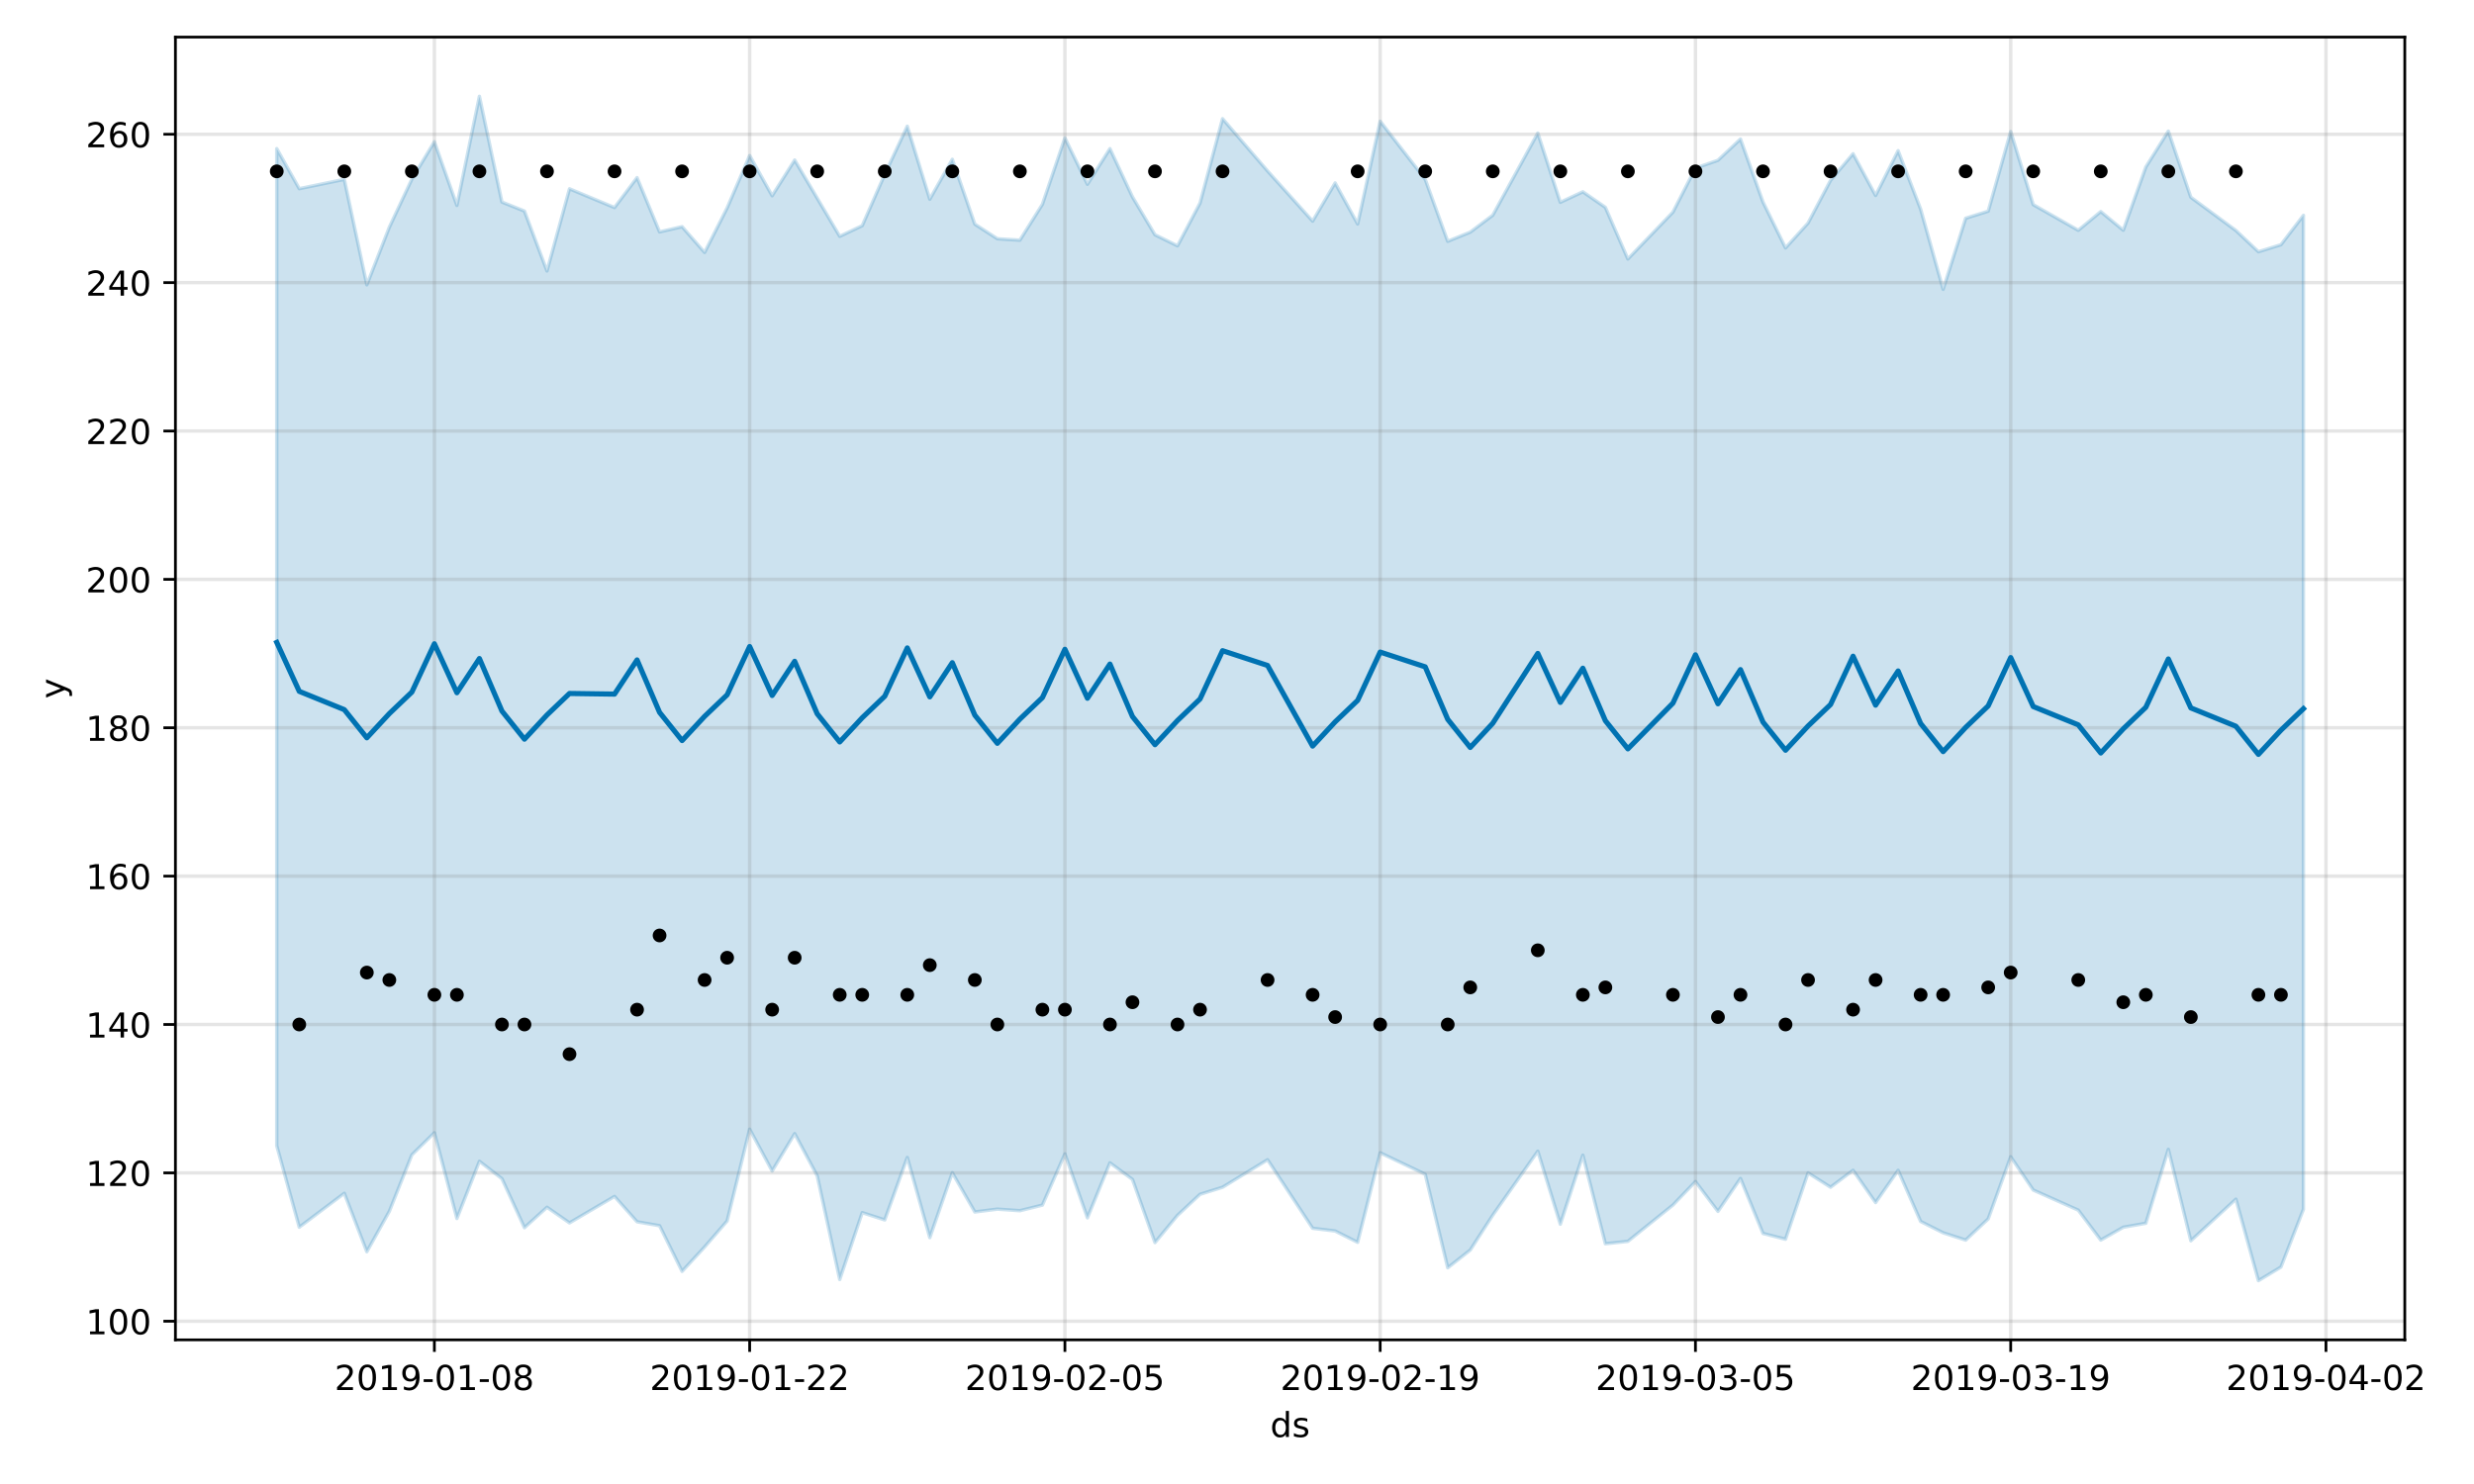 <?xml version="1.0" encoding="utf-8" standalone="no"?>
<!DOCTYPE svg PUBLIC "-//W3C//DTD SVG 1.1//EN"
  "http://www.w3.org/Graphics/SVG/1.1/DTD/svg11.dtd">
<!-- Created with matplotlib (https://matplotlib.org/) -->
<svg height="432pt" version="1.1" viewBox="0 0 720 432" width="720pt" xmlns="http://www.w3.org/2000/svg" xmlns:xlink="http://www.w3.org/1999/xlink">
 <defs>
  <style type="text/css">
*{stroke-linecap:butt;stroke-linejoin:round;}
  </style>
 </defs>
 <g id="figure_1">
  <g id="patch_1">
   <path d="M 0 432 
L 720 432 
L 720 0 
L 0 0 
z
" style="fill:#ffffff;"/>
  </g>
  <g id="axes_1">
   <g id="patch_2">
    <path d="M 51.05 390.04 
L 699.857 390.04 
L 699.857 10.8 
L 51.05 10.8 
z
" style="fill:#ffffff;"/>
   </g>
   <g id="PolyCollection_1">
    <defs>
     <path d="M 80.541 -388.738 
L 80.541 -98.463 
L 87.095 -74.749 
L 100.202 -84.627 
L 106.756 -67.613 
L 113.309 -79.371 
L 119.863 -95.807 
L 126.417 -102.259 
L 132.97 -77.289 
L 139.524 -93.937 
L 146.077 -88.88 
L 152.631 -74.606 
L 159.185 -80.56 
L 165.738 -76.009 
L 178.845 -83.714 
L 185.399 -76.326 
L 191.953 -75.186 
L 198.506 -61.894 
L 205.06 -68.996 
L 211.613 -76.561 
L 218.167 -103.296 
L 224.721 -91.113 
L 231.274 -101.99 
L 237.828 -89.711 
L 244.381 -59.532 
L 250.935 -78.994 
L 257.489 -76.871 
L 264.042 -95.044 
L 270.596 -71.716 
L 277.15 -90.615 
L 283.703 -79.184 
L 290.257 -80.015 
L 296.81 -79.556 
L 303.364 -81.185 
L 309.918 -96.097 
L 316.471 -77.48 
L 323.025 -93.486 
L 329.578 -88.659 
L 336.132 -70.279 
L 342.686 -78.202 
L 349.239 -84.333 
L 355.793 -86.38 
L 368.9 -94.386 
L 382.007 -74.441 
L 388.561 -73.649 
L 395.114 -70.351 
L 401.668 -96.419 
L 414.775 -90.173 
L 421.329 -62.946 
L 427.883 -68.103 
L 434.436 -78.256 
L 447.543 -96.878 
L 454.097 -75.623 
L 460.651 -95.714 
L 467.204 -69.936 
L 473.758 -70.639 
L 486.865 -81.195 
L 493.419 -88.044 
L 499.972 -79.36 
L 506.526 -88.941 
L 513.079 -72.934 
L 519.633 -71.248 
L 526.187 -90.56 
L 532.74 -86.388 
L 539.294 -91.32 
L 545.847 -81.929 
L 552.401 -91.315 
L 558.955 -76.432 
L 565.508 -73.127 
L 572.062 -71.003 
L 578.616 -77.17 
L 585.169 -95.266 
L 591.723 -85.576 
L 604.83 -79.718 
L 611.384 -71.007 
L 617.937 -74.739 
L 624.491 -75.893 
L 631.044 -97.414 
L 637.598 -70.803 
L 650.705 -82.916 
L 657.259 -59.198 
L 663.812 -63.148 
L 670.366 -79.984 
L 670.366 -369.306 
L 670.366 -369.306 
L 663.812 -360.758 
L 657.259 -358.718 
L 650.705 -364.905 
L 637.598 -374.572 
L 631.044 -393.828 
L 624.491 -383.378 
L 617.937 -364.982 
L 611.384 -370.401 
L 604.83 -364.966 
L 591.723 -372.431 
L 585.169 -393.702 
L 578.616 -370.518 
L 572.062 -368.471 
L 565.508 -347.781 
L 558.955 -371.135 
L 552.401 -388.141 
L 545.847 -375.095 
L 539.294 -387.248 
L 532.74 -379.501 
L 526.187 -367.056 
L 519.633 -359.836 
L 513.079 -373.191 
L 506.526 -391.52 
L 499.972 -385.345 
L 493.419 -383.053 
L 486.865 -370.247 
L 473.758 -356.612 
L 467.204 -371.644 
L 460.651 -376.168 
L 454.097 -373.11 
L 447.543 -393.262 
L 434.436 -369.353 
L 427.883 -364.425 
L 421.329 -361.763 
L 414.775 -379.798 
L 401.668 -396.702 
L 395.114 -366.801 
L 388.561 -378.75 
L 382.007 -367.631 
L 368.9 -382.227 
L 355.793 -397.447 
L 349.239 -372.882 
L 342.686 -360.439 
L 336.132 -363.659 
L 329.578 -374.676 
L 323.025 -388.722 
L 316.471 -378.36 
L 309.918 -391.853 
L 303.364 -372.517 
L 296.81 -362.091 
L 290.257 -362.503 
L 283.703 -366.75 
L 277.15 -385.621 
L 270.596 -374.007 
L 264.042 -395.252 
L 257.489 -381.252 
L 250.935 -366.309 
L 244.381 -363.212 
L 237.828 -374.313 
L 231.274 -385.412 
L 224.721 -375.012 
L 218.167 -386.718 
L 211.613 -371.466 
L 205.06 -358.529 
L 198.506 -366.009 
L 191.953 -364.497 
L 185.399 -380.292 
L 178.845 -371.584 
L 165.738 -377.039 
L 159.185 -353.124 
L 152.631 -370.56 
L 146.077 -373.186 
L 139.524 -403.962 
L 132.97 -372.201 
L 126.417 -390.745 
L 119.863 -379.844 
L 113.309 -365.856 
L 106.756 -349.085 
L 100.202 -379.789 
L 87.095 -377.075 
L 80.541 -388.738 
z
" id="m0461b70ea9" style="stroke:#0072b2;stroke-opacity:0.2;"/>
    </defs>
    <g clip-path="url(#pd7361535f4)">
     <use style="fill:#0072b2;fill-opacity:0.2;stroke:#0072b2;stroke-opacity:0.2;" x="0" xlink:href="#m0461b70ea9" y="432"/>
    </g>
   </g>
   <g id="matplotlib.axis_1">
    <g id="xtick_1">
     <g id="line2d_1">
      <path clip-path="url(#pd7361535f4)" d="M 126.417 390.04 
L 126.417 10.8 
" style="fill:none;stroke:#808080;stroke-linecap:square;stroke-opacity:0.2;"/>
     </g>
     <g id="line2d_2">
      <defs>
       <path d="M 0 0 
L 0 3.5 
" id="m1b259161e4" style="stroke:#000000;stroke-width:0.8;"/>
      </defs>
      <g>
       <use style="stroke:#000000;stroke-width:0.8;" x="126.417" xlink:href="#m1b259161e4" y="390.04"/>
      </g>
     </g>
     <g id="text_1">
      <!-- 2019-01-08 -->
      <defs>
       <path d="M 19.188 8.297 
L 53.609 8.297 
L 53.609 0 
L 7.328 0 
L 7.328 8.297 
Q 12.938 14.109 22.625 23.891 
Q 32.328 33.688 34.812 36.531 
Q 39.547 41.844 41.422 45.531 
Q 43.312 49.219 43.312 52.781 
Q 43.312 58.594 39.234 62.25 
Q 35.156 65.922 28.609 65.922 
Q 23.969 65.922 18.812 64.312 
Q 13.672 62.703 7.812 59.422 
L 7.812 69.391 
Q 13.766 71.781 18.938 73 
Q 24.125 74.219 28.422 74.219 
Q 39.75 74.219 46.484 68.547 
Q 53.219 62.891 53.219 53.422 
Q 53.219 48.922 51.531 44.891 
Q 49.859 40.875 45.406 35.406 
Q 44.188 33.984 37.641 27.219 
Q 31.109 20.453 19.188 8.297 
z
" id="DejaVuSans-50"/>
       <path d="M 31.781 66.406 
Q 24.172 66.406 20.328 58.906 
Q 16.5 51.422 16.5 36.375 
Q 16.5 21.391 20.328 13.891 
Q 24.172 6.391 31.781 6.391 
Q 39.453 6.391 43.281 13.891 
Q 47.125 21.391 47.125 36.375 
Q 47.125 51.422 43.281 58.906 
Q 39.453 66.406 31.781 66.406 
z
M 31.781 74.219 
Q 44.047 74.219 50.516 64.516 
Q 56.984 54.828 56.984 36.375 
Q 56.984 17.969 50.516 8.266 
Q 44.047 -1.422 31.781 -1.422 
Q 19.531 -1.422 13.062 8.266 
Q 6.594 17.969 6.594 36.375 
Q 6.594 54.828 13.062 64.516 
Q 19.531 74.219 31.781 74.219 
z
" id="DejaVuSans-48"/>
       <path d="M 12.406 8.297 
L 28.516 8.297 
L 28.516 63.922 
L 10.984 60.406 
L 10.984 69.391 
L 28.422 72.906 
L 38.281 72.906 
L 38.281 8.297 
L 54.391 8.297 
L 54.391 0 
L 12.406 0 
z
" id="DejaVuSans-49"/>
       <path d="M 10.984 1.516 
L 10.984 10.5 
Q 14.703 8.734 18.5 7.812 
Q 22.312 6.891 25.984 6.891 
Q 35.75 6.891 40.891 13.453 
Q 46.047 20.016 46.781 33.406 
Q 43.953 29.203 39.594 26.953 
Q 35.25 24.703 29.984 24.703 
Q 19.047 24.703 12.672 31.312 
Q 6.297 37.938 6.297 49.422 
Q 6.297 60.641 12.938 67.422 
Q 19.578 74.219 30.609 74.219 
Q 43.266 74.219 49.922 64.516 
Q 56.594 54.828 56.594 36.375 
Q 56.594 19.141 48.406 8.859 
Q 40.234 -1.422 26.422 -1.422 
Q 22.703 -1.422 18.891 -0.688 
Q 15.094 0.047 10.984 1.516 
z
M 30.609 32.422 
Q 37.25 32.422 41.125 36.953 
Q 45.016 41.5 45.016 49.422 
Q 45.016 57.281 41.125 61.844 
Q 37.25 66.406 30.609 66.406 
Q 23.969 66.406 20.094 61.844 
Q 16.219 57.281 16.219 49.422 
Q 16.219 41.5 20.094 36.953 
Q 23.969 32.422 30.609 32.422 
z
" id="DejaVuSans-57"/>
       <path d="M 4.891 31.391 
L 31.203 31.391 
L 31.203 23.391 
L 4.891 23.391 
z
" id="DejaVuSans-45"/>
       <path d="M 31.781 34.625 
Q 24.75 34.625 20.719 30.859 
Q 16.703 27.094 16.703 20.516 
Q 16.703 13.922 20.719 10.156 
Q 24.75 6.391 31.781 6.391 
Q 38.812 6.391 42.859 10.172 
Q 46.922 13.969 46.922 20.516 
Q 46.922 27.094 42.891 30.859 
Q 38.875 34.625 31.781 34.625 
z
M 21.922 38.812 
Q 15.578 40.375 12.031 44.719 
Q 8.5 49.078 8.5 55.328 
Q 8.5 64.062 14.719 69.141 
Q 20.953 74.219 31.781 74.219 
Q 42.672 74.219 48.875 69.141 
Q 55.078 64.062 55.078 55.328 
Q 55.078 49.078 51.531 44.719 
Q 48 40.375 41.703 38.812 
Q 48.828 37.156 52.797 32.312 
Q 56.781 27.484 56.781 20.516 
Q 56.781 9.906 50.312 4.234 
Q 43.844 -1.422 31.781 -1.422 
Q 19.734 -1.422 13.25 4.234 
Q 6.781 9.906 6.781 20.516 
Q 6.781 27.484 10.781 32.312 
Q 14.797 37.156 21.922 38.812 
z
M 18.312 54.391 
Q 18.312 48.734 21.844 45.562 
Q 25.391 42.391 31.781 42.391 
Q 38.141 42.391 41.719 45.562 
Q 45.312 48.734 45.312 54.391 
Q 45.312 60.062 41.719 63.234 
Q 38.141 66.406 31.781 66.406 
Q 25.391 66.406 21.844 63.234 
Q 18.312 60.062 18.312 54.391 
z
" id="DejaVuSans-56"/>
      </defs>
      <g transform="translate(97.359 404.638)scale(0.1 -0.1)">
       <use xlink:href="#DejaVuSans-50"/>
       <use x="63.623" xlink:href="#DejaVuSans-48"/>
       <use x="127.246" xlink:href="#DejaVuSans-49"/>
       <use x="190.869" xlink:href="#DejaVuSans-57"/>
       <use x="254.492" xlink:href="#DejaVuSans-45"/>
       <use x="290.576" xlink:href="#DejaVuSans-48"/>
       <use x="354.199" xlink:href="#DejaVuSans-49"/>
       <use x="417.822" xlink:href="#DejaVuSans-45"/>
       <use x="453.906" xlink:href="#DejaVuSans-48"/>
       <use x="517.529" xlink:href="#DejaVuSans-56"/>
      </g>
     </g>
    </g>
    <g id="xtick_2">
     <g id="line2d_3">
      <path clip-path="url(#pd7361535f4)" d="M 218.167 390.04 
L 218.167 10.8 
" style="fill:none;stroke:#808080;stroke-linecap:square;stroke-opacity:0.2;"/>
     </g>
     <g id="line2d_4">
      <g>
       <use style="stroke:#000000;stroke-width:0.8;" x="218.167" xlink:href="#m1b259161e4" y="390.04"/>
      </g>
     </g>
     <g id="text_2">
      <!-- 2019-01-22 -->
      <g transform="translate(189.109 404.638)scale(0.1 -0.1)">
       <use xlink:href="#DejaVuSans-50"/>
       <use x="63.623" xlink:href="#DejaVuSans-48"/>
       <use x="127.246" xlink:href="#DejaVuSans-49"/>
       <use x="190.869" xlink:href="#DejaVuSans-57"/>
       <use x="254.492" xlink:href="#DejaVuSans-45"/>
       <use x="290.576" xlink:href="#DejaVuSans-48"/>
       <use x="354.199" xlink:href="#DejaVuSans-49"/>
       <use x="417.822" xlink:href="#DejaVuSans-45"/>
       <use x="453.906" xlink:href="#DejaVuSans-50"/>
       <use x="517.529" xlink:href="#DejaVuSans-50"/>
      </g>
     </g>
    </g>
    <g id="xtick_3">
     <g id="line2d_5">
      <path clip-path="url(#pd7361535f4)" d="M 309.918 390.04 
L 309.918 10.8 
" style="fill:none;stroke:#808080;stroke-linecap:square;stroke-opacity:0.2;"/>
     </g>
     <g id="line2d_6">
      <g>
       <use style="stroke:#000000;stroke-width:0.8;" x="309.918" xlink:href="#m1b259161e4" y="390.04"/>
      </g>
     </g>
     <g id="text_3">
      <!-- 2019-02-05 -->
      <defs>
       <path d="M 10.797 72.906 
L 49.516 72.906 
L 49.516 64.594 
L 19.828 64.594 
L 19.828 46.734 
Q 21.969 47.469 24.109 47.828 
Q 26.266 48.188 28.422 48.188 
Q 40.625 48.188 47.75 41.5 
Q 54.891 34.812 54.891 23.391 
Q 54.891 11.625 47.562 5.094 
Q 40.234 -1.422 26.906 -1.422 
Q 22.312 -1.422 17.547 -0.641 
Q 12.797 0.141 7.719 1.703 
L 7.719 11.625 
Q 12.109 9.234 16.797 8.062 
Q 21.484 6.891 26.703 6.891 
Q 35.156 6.891 40.078 11.328 
Q 45.016 15.766 45.016 23.391 
Q 45.016 31 40.078 35.438 
Q 35.156 39.891 26.703 39.891 
Q 22.75 39.891 18.812 39.016 
Q 14.891 38.141 10.797 36.281 
z
" id="DejaVuSans-53"/>
      </defs>
      <g transform="translate(280.86 404.638)scale(0.1 -0.1)">
       <use xlink:href="#DejaVuSans-50"/>
       <use x="63.623" xlink:href="#DejaVuSans-48"/>
       <use x="127.246" xlink:href="#DejaVuSans-49"/>
       <use x="190.869" xlink:href="#DejaVuSans-57"/>
       <use x="254.492" xlink:href="#DejaVuSans-45"/>
       <use x="290.576" xlink:href="#DejaVuSans-48"/>
       <use x="354.199" xlink:href="#DejaVuSans-50"/>
       <use x="417.822" xlink:href="#DejaVuSans-45"/>
       <use x="453.906" xlink:href="#DejaVuSans-48"/>
       <use x="517.529" xlink:href="#DejaVuSans-53"/>
      </g>
     </g>
    </g>
    <g id="xtick_4">
     <g id="line2d_7">
      <path clip-path="url(#pd7361535f4)" d="M 401.668 390.04 
L 401.668 10.8 
" style="fill:none;stroke:#808080;stroke-linecap:square;stroke-opacity:0.2;"/>
     </g>
     <g id="line2d_8">
      <g>
       <use style="stroke:#000000;stroke-width:0.8;" x="401.668" xlink:href="#m1b259161e4" y="390.04"/>
      </g>
     </g>
     <g id="text_4">
      <!-- 2019-02-19 -->
      <g transform="translate(372.61 404.638)scale(0.1 -0.1)">
       <use xlink:href="#DejaVuSans-50"/>
       <use x="63.623" xlink:href="#DejaVuSans-48"/>
       <use x="127.246" xlink:href="#DejaVuSans-49"/>
       <use x="190.869" xlink:href="#DejaVuSans-57"/>
       <use x="254.492" xlink:href="#DejaVuSans-45"/>
       <use x="290.576" xlink:href="#DejaVuSans-48"/>
       <use x="354.199" xlink:href="#DejaVuSans-50"/>
       <use x="417.822" xlink:href="#DejaVuSans-45"/>
       <use x="453.906" xlink:href="#DejaVuSans-49"/>
       <use x="517.529" xlink:href="#DejaVuSans-57"/>
      </g>
     </g>
    </g>
    <g id="xtick_5">
     <g id="line2d_9">
      <path clip-path="url(#pd7361535f4)" d="M 493.419 390.04 
L 493.419 10.8 
" style="fill:none;stroke:#808080;stroke-linecap:square;stroke-opacity:0.2;"/>
     </g>
     <g id="line2d_10">
      <g>
       <use style="stroke:#000000;stroke-width:0.8;" x="493.419" xlink:href="#m1b259161e4" y="390.04"/>
      </g>
     </g>
     <g id="text_5">
      <!-- 2019-03-05 -->
      <defs>
       <path d="M 40.578 39.312 
Q 47.656 37.797 51.625 33 
Q 55.609 28.219 55.609 21.188 
Q 55.609 10.406 48.188 4.484 
Q 40.766 -1.422 27.094 -1.422 
Q 22.516 -1.422 17.656 -0.516 
Q 12.797 0.391 7.625 2.203 
L 7.625 11.719 
Q 11.719 9.328 16.594 8.109 
Q 21.484 6.891 26.812 6.891 
Q 36.078 6.891 40.938 10.547 
Q 45.797 14.203 45.797 21.188 
Q 45.797 27.641 41.281 31.266 
Q 36.766 34.906 28.719 34.906 
L 20.219 34.906 
L 20.219 43.016 
L 29.109 43.016 
Q 36.375 43.016 40.234 45.922 
Q 44.094 48.828 44.094 54.297 
Q 44.094 59.906 40.109 62.906 
Q 36.141 65.922 28.719 65.922 
Q 24.656 65.922 20.016 65.031 
Q 15.375 64.156 9.812 62.312 
L 9.812 71.094 
Q 15.438 72.656 20.344 73.438 
Q 25.25 74.219 29.594 74.219 
Q 40.828 74.219 47.359 69.109 
Q 53.906 64.016 53.906 55.328 
Q 53.906 49.266 50.438 45.094 
Q 46.969 40.922 40.578 39.312 
z
" id="DejaVuSans-51"/>
      </defs>
      <g transform="translate(464.361 404.638)scale(0.1 -0.1)">
       <use xlink:href="#DejaVuSans-50"/>
       <use x="63.623" xlink:href="#DejaVuSans-48"/>
       <use x="127.246" xlink:href="#DejaVuSans-49"/>
       <use x="190.869" xlink:href="#DejaVuSans-57"/>
       <use x="254.492" xlink:href="#DejaVuSans-45"/>
       <use x="290.576" xlink:href="#DejaVuSans-48"/>
       <use x="354.199" xlink:href="#DejaVuSans-51"/>
       <use x="417.822" xlink:href="#DejaVuSans-45"/>
       <use x="453.906" xlink:href="#DejaVuSans-48"/>
       <use x="517.529" xlink:href="#DejaVuSans-53"/>
      </g>
     </g>
    </g>
    <g id="xtick_6">
     <g id="line2d_11">
      <path clip-path="url(#pd7361535f4)" d="M 585.169 390.04 
L 585.169 10.8 
" style="fill:none;stroke:#808080;stroke-linecap:square;stroke-opacity:0.2;"/>
     </g>
     <g id="line2d_12">
      <g>
       <use style="stroke:#000000;stroke-width:0.8;" x="585.169" xlink:href="#m1b259161e4" y="390.04"/>
      </g>
     </g>
     <g id="text_6">
      <!-- 2019-03-19 -->
      <g transform="translate(556.111 404.638)scale(0.1 -0.1)">
       <use xlink:href="#DejaVuSans-50"/>
       <use x="63.623" xlink:href="#DejaVuSans-48"/>
       <use x="127.246" xlink:href="#DejaVuSans-49"/>
       <use x="190.869" xlink:href="#DejaVuSans-57"/>
       <use x="254.492" xlink:href="#DejaVuSans-45"/>
       <use x="290.576" xlink:href="#DejaVuSans-48"/>
       <use x="354.199" xlink:href="#DejaVuSans-51"/>
       <use x="417.822" xlink:href="#DejaVuSans-45"/>
       <use x="453.906" xlink:href="#DejaVuSans-49"/>
       <use x="517.529" xlink:href="#DejaVuSans-57"/>
      </g>
     </g>
    </g>
    <g id="xtick_7">
     <g id="line2d_13">
      <path clip-path="url(#pd7361535f4)" d="M 676.92 390.04 
L 676.92 10.8 
" style="fill:none;stroke:#808080;stroke-linecap:square;stroke-opacity:0.2;"/>
     </g>
     <g id="line2d_14">
      <g>
       <use style="stroke:#000000;stroke-width:0.8;" x="676.92" xlink:href="#m1b259161e4" y="390.04"/>
      </g>
     </g>
     <g id="text_7">
      <!-- 2019-04-02 -->
      <defs>
       <path d="M 37.797 64.312 
L 12.891 25.391 
L 37.797 25.391 
z
M 35.203 72.906 
L 47.609 72.906 
L 47.609 25.391 
L 58.016 25.391 
L 58.016 17.188 
L 47.609 17.188 
L 47.609 0 
L 37.797 0 
L 37.797 17.188 
L 4.891 17.188 
L 4.891 26.703 
z
" id="DejaVuSans-52"/>
      </defs>
      <g transform="translate(647.862 404.638)scale(0.1 -0.1)">
       <use xlink:href="#DejaVuSans-50"/>
       <use x="63.623" xlink:href="#DejaVuSans-48"/>
       <use x="127.246" xlink:href="#DejaVuSans-49"/>
       <use x="190.869" xlink:href="#DejaVuSans-57"/>
       <use x="254.492" xlink:href="#DejaVuSans-45"/>
       <use x="290.576" xlink:href="#DejaVuSans-48"/>
       <use x="354.199" xlink:href="#DejaVuSans-52"/>
       <use x="417.822" xlink:href="#DejaVuSans-45"/>
       <use x="453.906" xlink:href="#DejaVuSans-48"/>
       <use x="517.529" xlink:href="#DejaVuSans-50"/>
      </g>
     </g>
    </g>
    <g id="text_8">
     <!-- ds -->
     <defs>
      <path d="M 45.406 46.391 
L 45.406 75.984 
L 54.391 75.984 
L 54.391 0 
L 45.406 0 
L 45.406 8.203 
Q 42.578 3.328 38.25 0.953 
Q 33.938 -1.422 27.875 -1.422 
Q 17.969 -1.422 11.734 6.484 
Q 5.516 14.406 5.516 27.297 
Q 5.516 40.188 11.734 48.094 
Q 17.969 56 27.875 56 
Q 33.938 56 38.25 53.625 
Q 42.578 51.266 45.406 46.391 
z
M 14.797 27.297 
Q 14.797 17.391 18.875 11.75 
Q 22.953 6.109 30.078 6.109 
Q 37.203 6.109 41.297 11.75 
Q 45.406 17.391 45.406 27.297 
Q 45.406 37.203 41.297 42.844 
Q 37.203 48.484 30.078 48.484 
Q 22.953 48.484 18.875 42.844 
Q 14.797 37.203 14.797 27.297 
z
" id="DejaVuSans-100"/>
      <path d="M 44.281 53.078 
L 44.281 44.578 
Q 40.484 46.531 36.375 47.5 
Q 32.281 48.484 27.875 48.484 
Q 21.188 48.484 17.844 46.438 
Q 14.5 44.391 14.5 40.281 
Q 14.5 37.156 16.891 35.375 
Q 19.281 33.594 26.516 31.984 
L 29.594 31.297 
Q 39.156 29.25 43.188 25.516 
Q 47.219 21.781 47.219 15.094 
Q 47.219 7.469 41.188 3.016 
Q 35.156 -1.422 24.609 -1.422 
Q 20.219 -1.422 15.453 -0.562 
Q 10.688 0.297 5.422 2 
L 5.422 11.281 
Q 10.406 8.688 15.234 7.391 
Q 20.062 6.109 24.812 6.109 
Q 31.156 6.109 34.562 8.281 
Q 37.984 10.453 37.984 14.406 
Q 37.984 18.062 35.516 20.016 
Q 33.062 21.969 24.703 23.781 
L 21.578 24.516 
Q 13.234 26.266 9.516 29.906 
Q 5.812 33.547 5.812 39.891 
Q 5.812 47.609 11.281 51.797 
Q 16.75 56 26.812 56 
Q 31.781 56 36.172 55.266 
Q 40.578 54.547 44.281 53.078 
z
" id="DejaVuSans-115"/>
     </defs>
     <g transform="translate(369.675 418.317)scale(0.1 -0.1)">
      <use xlink:href="#DejaVuSans-100"/>
      <use x="63.477" xlink:href="#DejaVuSans-115"/>
     </g>
    </g>
   </g>
   <g id="matplotlib.axis_2">
    <g id="ytick_1">
     <g id="line2d_15">
      <path clip-path="url(#pd7361535f4)" d="M 51.05 384.62 
L 699.857 384.62 
" style="fill:none;stroke:#808080;stroke-linecap:square;stroke-opacity:0.2;"/>
     </g>
     <g id="line2d_16">
      <defs>
       <path d="M 0 0 
L -3.5 0 
" id="mb5c4d3f2af" style="stroke:#000000;stroke-width:0.8;"/>
      </defs>
      <g>
       <use style="stroke:#000000;stroke-width:0.8;" x="51.05" xlink:href="#mb5c4d3f2af" y="384.62"/>
      </g>
     </g>
     <g id="text_9">
      <!-- 100 -->
      <g transform="translate(24.962 388.419)scale(0.1 -0.1)">
       <use xlink:href="#DejaVuSans-49"/>
       <use x="63.623" xlink:href="#DejaVuSans-48"/>
       <use x="127.246" xlink:href="#DejaVuSans-48"/>
      </g>
     </g>
    </g>
    <g id="ytick_2">
     <g id="line2d_17">
      <path clip-path="url(#pd7361535f4)" d="M 51.05 341.428 
L 699.857 341.428 
" style="fill:none;stroke:#808080;stroke-linecap:square;stroke-opacity:0.2;"/>
     </g>
     <g id="line2d_18">
      <g>
       <use style="stroke:#000000;stroke-width:0.8;" x="51.05" xlink:href="#mb5c4d3f2af" y="341.428"/>
      </g>
     </g>
     <g id="text_10">
      <!-- 120 -->
      <g transform="translate(24.962 345.227)scale(0.1 -0.1)">
       <use xlink:href="#DejaVuSans-49"/>
       <use x="63.623" xlink:href="#DejaVuSans-50"/>
       <use x="127.246" xlink:href="#DejaVuSans-48"/>
      </g>
     </g>
    </g>
    <g id="ytick_3">
     <g id="line2d_19">
      <path clip-path="url(#pd7361535f4)" d="M 51.05 298.235 
L 699.857 298.235 
" style="fill:none;stroke:#808080;stroke-linecap:square;stroke-opacity:0.2;"/>
     </g>
     <g id="line2d_20">
      <g>
       <use style="stroke:#000000;stroke-width:0.8;" x="51.05" xlink:href="#mb5c4d3f2af" y="298.235"/>
      </g>
     </g>
     <g id="text_11">
      <!-- 140 -->
      <g transform="translate(24.962 302.034)scale(0.1 -0.1)">
       <use xlink:href="#DejaVuSans-49"/>
       <use x="63.623" xlink:href="#DejaVuSans-52"/>
       <use x="127.246" xlink:href="#DejaVuSans-48"/>
      </g>
     </g>
    </g>
    <g id="ytick_4">
     <g id="line2d_21">
      <path clip-path="url(#pd7361535f4)" d="M 51.05 255.043 
L 699.857 255.043 
" style="fill:none;stroke:#808080;stroke-linecap:square;stroke-opacity:0.2;"/>
     </g>
     <g id="line2d_22">
      <g>
       <use style="stroke:#000000;stroke-width:0.8;" x="51.05" xlink:href="#mb5c4d3f2af" y="255.043"/>
      </g>
     </g>
     <g id="text_12">
      <!-- 160 -->
      <defs>
       <path d="M 33.016 40.375 
Q 26.375 40.375 22.484 35.828 
Q 18.609 31.297 18.609 23.391 
Q 18.609 15.531 22.484 10.953 
Q 26.375 6.391 33.016 6.391 
Q 39.656 6.391 43.531 10.953 
Q 47.406 15.531 47.406 23.391 
Q 47.406 31.297 43.531 35.828 
Q 39.656 40.375 33.016 40.375 
z
M 52.594 71.297 
L 52.594 62.312 
Q 48.875 64.062 45.094 64.984 
Q 41.312 65.922 37.594 65.922 
Q 27.828 65.922 22.672 59.328 
Q 17.531 52.734 16.797 39.406 
Q 19.672 43.656 24.016 45.922 
Q 28.375 48.188 33.594 48.188 
Q 44.578 48.188 50.953 41.516 
Q 57.328 34.859 57.328 23.391 
Q 57.328 12.156 50.688 5.359 
Q 44.047 -1.422 33.016 -1.422 
Q 20.359 -1.422 13.672 8.266 
Q 6.984 17.969 6.984 36.375 
Q 6.984 53.656 15.188 63.938 
Q 23.391 74.219 37.203 74.219 
Q 40.922 74.219 44.703 73.484 
Q 48.484 72.75 52.594 71.297 
z
" id="DejaVuSans-54"/>
      </defs>
      <g transform="translate(24.962 258.842)scale(0.1 -0.1)">
       <use xlink:href="#DejaVuSans-49"/>
       <use x="63.623" xlink:href="#DejaVuSans-54"/>
       <use x="127.246" xlink:href="#DejaVuSans-48"/>
      </g>
     </g>
    </g>
    <g id="ytick_5">
     <g id="line2d_23">
      <path clip-path="url(#pd7361535f4)" d="M 51.05 211.851 
L 699.857 211.851 
" style="fill:none;stroke:#808080;stroke-linecap:square;stroke-opacity:0.2;"/>
     </g>
     <g id="line2d_24">
      <g>
       <use style="stroke:#000000;stroke-width:0.8;" x="51.05" xlink:href="#mb5c4d3f2af" y="211.851"/>
      </g>
     </g>
     <g id="text_13">
      <!-- 180 -->
      <g transform="translate(24.962 215.65)scale(0.1 -0.1)">
       <use xlink:href="#DejaVuSans-49"/>
       <use x="63.623" xlink:href="#DejaVuSans-56"/>
       <use x="127.246" xlink:href="#DejaVuSans-48"/>
      </g>
     </g>
    </g>
    <g id="ytick_6">
     <g id="line2d_25">
      <path clip-path="url(#pd7361535f4)" d="M 51.05 168.658 
L 699.857 168.658 
" style="fill:none;stroke:#808080;stroke-linecap:square;stroke-opacity:0.2;"/>
     </g>
     <g id="line2d_26">
      <g>
       <use style="stroke:#000000;stroke-width:0.8;" x="51.05" xlink:href="#mb5c4d3f2af" y="168.658"/>
      </g>
     </g>
     <g id="text_14">
      <!-- 200 -->
      <g transform="translate(24.962 172.458)scale(0.1 -0.1)">
       <use xlink:href="#DejaVuSans-50"/>
       <use x="63.623" xlink:href="#DejaVuSans-48"/>
       <use x="127.246" xlink:href="#DejaVuSans-48"/>
      </g>
     </g>
    </g>
    <g id="ytick_7">
     <g id="line2d_27">
      <path clip-path="url(#pd7361535f4)" d="M 51.05 125.466 
L 699.857 125.466 
" style="fill:none;stroke:#808080;stroke-linecap:square;stroke-opacity:0.2;"/>
     </g>
     <g id="line2d_28">
      <g>
       <use style="stroke:#000000;stroke-width:0.8;" x="51.05" xlink:href="#mb5c4d3f2af" y="125.466"/>
      </g>
     </g>
     <g id="text_15">
      <!-- 220 -->
      <g transform="translate(24.962 129.265)scale(0.1 -0.1)">
       <use xlink:href="#DejaVuSans-50"/>
       <use x="63.623" xlink:href="#DejaVuSans-50"/>
       <use x="127.246" xlink:href="#DejaVuSans-48"/>
      </g>
     </g>
    </g>
    <g id="ytick_8">
     <g id="line2d_29">
      <path clip-path="url(#pd7361535f4)" d="M 51.05 82.274 
L 699.857 82.274 
" style="fill:none;stroke:#808080;stroke-linecap:square;stroke-opacity:0.2;"/>
     </g>
     <g id="line2d_30">
      <g>
       <use style="stroke:#000000;stroke-width:0.8;" x="51.05" xlink:href="#mb5c4d3f2af" y="82.274"/>
      </g>
     </g>
     <g id="text_16">
      <!-- 240 -->
      <g transform="translate(24.962 86.073)scale(0.1 -0.1)">
       <use xlink:href="#DejaVuSans-50"/>
       <use x="63.623" xlink:href="#DejaVuSans-52"/>
       <use x="127.246" xlink:href="#DejaVuSans-48"/>
      </g>
     </g>
    </g>
    <g id="ytick_9">
     <g id="line2d_31">
      <path clip-path="url(#pd7361535f4)" d="M 51.05 39.082 
L 699.857 39.082 
" style="fill:none;stroke:#808080;stroke-linecap:square;stroke-opacity:0.2;"/>
     </g>
     <g id="line2d_32">
      <g>
       <use style="stroke:#000000;stroke-width:0.8;" x="51.05" xlink:href="#mb5c4d3f2af" y="39.082"/>
      </g>
     </g>
     <g id="text_17">
      <!-- 260 -->
      <g transform="translate(24.962 42.881)scale(0.1 -0.1)">
       <use xlink:href="#DejaVuSans-50"/>
       <use x="63.623" xlink:href="#DejaVuSans-54"/>
       <use x="127.246" xlink:href="#DejaVuSans-48"/>
      </g>
     </g>
    </g>
    <g id="text_18">
     <!-- y -->
     <defs>
      <path d="M 32.172 -5.078 
Q 28.375 -14.844 24.75 -17.812 
Q 21.141 -20.797 15.094 -20.797 
L 7.906 -20.797 
L 7.906 -13.281 
L 13.188 -13.281 
Q 16.891 -13.281 18.938 -11.516 
Q 21 -9.766 23.484 -3.219 
L 25.094 0.875 
L 2.984 54.688 
L 12.5 54.688 
L 29.594 11.922 
L 46.688 54.688 
L 56.203 54.688 
z
" id="DejaVuSans-121"/>
     </defs>
     <g transform="translate(18.883 203.379)rotate(-90)scale(0.1 -0.1)">
      <use xlink:href="#DejaVuSans-121"/>
     </g>
    </g>
   </g>
   <g id="line2d_33">
    <defs>
     <path d="M 0 1.5 
C 0.398 1.5 0.779 1.342 1.061 1.061 
C 1.342 0.779 1.5 0.398 1.5 0 
C 1.5 -0.398 1.342 -0.779 1.061 -1.061 
C 0.779 -1.342 0.398 -1.5 0 -1.5 
C -0.398 -1.5 -0.779 -1.342 -1.061 -1.061 
C -1.342 -0.779 -1.5 -0.398 -1.5 0 
C -1.5 0.398 -1.342 0.779 -1.061 1.061 
C -0.779 1.342 -0.398 1.5 0 1.5 
z
" id="m8d3f4a4328" style="stroke:#000000;"/>
    </defs>
    <g clip-path="url(#pd7361535f4)">
     <use style="stroke:#000000;" x="80.541" xlink:href="#m8d3f4a4328" y="49.88"/>
     <use style="stroke:#000000;" x="87.095" xlink:href="#m8d3f4a4328" y="298.235"/>
     <use style="stroke:#000000;" x="100.202" xlink:href="#m8d3f4a4328" y="49.88"/>
     <use style="stroke:#000000;" x="106.756" xlink:href="#m8d3f4a4328" y="283.118"/>
     <use style="stroke:#000000;" x="113.309" xlink:href="#m8d3f4a4328" y="285.278"/>
     <use style="stroke:#000000;" x="119.863" xlink:href="#m8d3f4a4328" y="49.88"/>
     <use style="stroke:#000000;" x="126.417" xlink:href="#m8d3f4a4328" y="289.597"/>
     <use style="stroke:#000000;" x="132.97" xlink:href="#m8d3f4a4328" y="289.597"/>
     <use style="stroke:#000000;" x="139.524" xlink:href="#m8d3f4a4328" y="49.88"/>
     <use style="stroke:#000000;" x="146.077" xlink:href="#m8d3f4a4328" y="298.235"/>
     <use style="stroke:#000000;" x="152.631" xlink:href="#m8d3f4a4328" y="298.235"/>
     <use style="stroke:#000000;" x="159.185" xlink:href="#m8d3f4a4328" y="49.88"/>
     <use style="stroke:#000000;" x="165.738" xlink:href="#m8d3f4a4328" y="306.874"/>
     <use style="stroke:#000000;" x="178.845" xlink:href="#m8d3f4a4328" y="49.88"/>
     <use style="stroke:#000000;" x="185.399" xlink:href="#m8d3f4a4328" y="293.916"/>
     <use style="stroke:#000000;" x="191.953" xlink:href="#m8d3f4a4328" y="272.32"/>
     <use style="stroke:#000000;" x="198.506" xlink:href="#m8d3f4a4328" y="49.88"/>
     <use style="stroke:#000000;" x="205.06" xlink:href="#m8d3f4a4328" y="285.278"/>
     <use style="stroke:#000000;" x="211.613" xlink:href="#m8d3f4a4328" y="278.799"/>
     <use style="stroke:#000000;" x="218.167" xlink:href="#m8d3f4a4328" y="49.88"/>
     <use style="stroke:#000000;" x="224.721" xlink:href="#m8d3f4a4328" y="293.916"/>
     <use style="stroke:#000000;" x="231.274" xlink:href="#m8d3f4a4328" y="278.799"/>
     <use style="stroke:#000000;" x="237.828" xlink:href="#m8d3f4a4328" y="49.88"/>
     <use style="stroke:#000000;" x="244.381" xlink:href="#m8d3f4a4328" y="289.597"/>
     <use style="stroke:#000000;" x="250.935" xlink:href="#m8d3f4a4328" y="289.597"/>
     <use style="stroke:#000000;" x="257.489" xlink:href="#m8d3f4a4328" y="49.88"/>
     <use style="stroke:#000000;" x="264.042" xlink:href="#m8d3f4a4328" y="289.597"/>
     <use style="stroke:#000000;" x="270.596" xlink:href="#m8d3f4a4328" y="280.958"/>
     <use style="stroke:#000000;" x="277.15" xlink:href="#m8d3f4a4328" y="49.88"/>
     <use style="stroke:#000000;" x="283.703" xlink:href="#m8d3f4a4328" y="285.278"/>
     <use style="stroke:#000000;" x="290.257" xlink:href="#m8d3f4a4328" y="298.235"/>
     <use style="stroke:#000000;" x="296.81" xlink:href="#m8d3f4a4328" y="49.88"/>
     <use style="stroke:#000000;" x="303.364" xlink:href="#m8d3f4a4328" y="293.916"/>
     <use style="stroke:#000000;" x="309.918" xlink:href="#m8d3f4a4328" y="293.916"/>
     <use style="stroke:#000000;" x="316.471" xlink:href="#m8d3f4a4328" y="49.88"/>
     <use style="stroke:#000000;" x="323.025" xlink:href="#m8d3f4a4328" y="298.235"/>
     <use style="stroke:#000000;" x="329.578" xlink:href="#m8d3f4a4328" y="291.756"/>
     <use style="stroke:#000000;" x="336.132" xlink:href="#m8d3f4a4328" y="49.88"/>
     <use style="stroke:#000000;" x="342.686" xlink:href="#m8d3f4a4328" y="298.235"/>
     <use style="stroke:#000000;" x="349.239" xlink:href="#m8d3f4a4328" y="293.916"/>
     <use style="stroke:#000000;" x="355.793" xlink:href="#m8d3f4a4328" y="49.88"/>
     <use style="stroke:#000000;" x="368.9" xlink:href="#m8d3f4a4328" y="285.278"/>
     <use style="stroke:#000000;" x="382.007" xlink:href="#m8d3f4a4328" y="289.597"/>
     <use style="stroke:#000000;" x="388.561" xlink:href="#m8d3f4a4328" y="296.076"/>
     <use style="stroke:#000000;" x="395.114" xlink:href="#m8d3f4a4328" y="49.88"/>
     <use style="stroke:#000000;" x="401.668" xlink:href="#m8d3f4a4328" y="298.235"/>
     <use style="stroke:#000000;" x="414.775" xlink:href="#m8d3f4a4328" y="49.88"/>
     <use style="stroke:#000000;" x="421.329" xlink:href="#m8d3f4a4328" y="298.235"/>
     <use style="stroke:#000000;" x="427.883" xlink:href="#m8d3f4a4328" y="287.437"/>
     <use style="stroke:#000000;" x="434.436" xlink:href="#m8d3f4a4328" y="49.88"/>
     <use style="stroke:#000000;" x="447.543" xlink:href="#m8d3f4a4328" y="276.639"/>
     <use style="stroke:#000000;" x="454.097" xlink:href="#m8d3f4a4328" y="49.88"/>
     <use style="stroke:#000000;" x="460.651" xlink:href="#m8d3f4a4328" y="289.597"/>
     <use style="stroke:#000000;" x="467.204" xlink:href="#m8d3f4a4328" y="287.437"/>
     <use style="stroke:#000000;" x="473.758" xlink:href="#m8d3f4a4328" y="49.88"/>
     <use style="stroke:#000000;" x="486.865" xlink:href="#m8d3f4a4328" y="289.597"/>
     <use style="stroke:#000000;" x="493.419" xlink:href="#m8d3f4a4328" y="49.88"/>
     <use style="stroke:#000000;" x="499.972" xlink:href="#m8d3f4a4328" y="296.076"/>
     <use style="stroke:#000000;" x="506.526" xlink:href="#m8d3f4a4328" y="289.597"/>
     <use style="stroke:#000000;" x="513.079" xlink:href="#m8d3f4a4328" y="49.88"/>
     <use style="stroke:#000000;" x="519.633" xlink:href="#m8d3f4a4328" y="298.235"/>
     <use style="stroke:#000000;" x="526.187" xlink:href="#m8d3f4a4328" y="285.278"/>
     <use style="stroke:#000000;" x="532.74" xlink:href="#m8d3f4a4328" y="49.88"/>
     <use style="stroke:#000000;" x="539.294" xlink:href="#m8d3f4a4328" y="293.916"/>
     <use style="stroke:#000000;" x="545.847" xlink:href="#m8d3f4a4328" y="285.278"/>
     <use style="stroke:#000000;" x="552.401" xlink:href="#m8d3f4a4328" y="49.88"/>
     <use style="stroke:#000000;" x="558.955" xlink:href="#m8d3f4a4328" y="289.597"/>
     <use style="stroke:#000000;" x="565.508" xlink:href="#m8d3f4a4328" y="289.597"/>
     <use style="stroke:#000000;" x="572.062" xlink:href="#m8d3f4a4328" y="49.88"/>
     <use style="stroke:#000000;" x="578.616" xlink:href="#m8d3f4a4328" y="287.437"/>
     <use style="stroke:#000000;" x="585.169" xlink:href="#m8d3f4a4328" y="283.118"/>
     <use style="stroke:#000000;" x="591.723" xlink:href="#m8d3f4a4328" y="49.88"/>
     <use style="stroke:#000000;" x="604.83" xlink:href="#m8d3f4a4328" y="285.278"/>
     <use style="stroke:#000000;" x="611.384" xlink:href="#m8d3f4a4328" y="49.88"/>
     <use style="stroke:#000000;" x="617.937" xlink:href="#m8d3f4a4328" y="291.756"/>
     <use style="stroke:#000000;" x="624.491" xlink:href="#m8d3f4a4328" y="289.597"/>
     <use style="stroke:#000000;" x="631.044" xlink:href="#m8d3f4a4328" y="49.88"/>
     <use style="stroke:#000000;" x="637.598" xlink:href="#m8d3f4a4328" y="296.076"/>
     <use style="stroke:#000000;" x="650.705" xlink:href="#m8d3f4a4328" y="49.88"/>
     <use style="stroke:#000000;" x="657.259" xlink:href="#m8d3f4a4328" y="289.597"/>
     <use style="stroke:#000000;" x="663.812" xlink:href="#m8d3f4a4328" y="289.597"/>
    </g>
   </g>
   <g id="line2d_34">
    <path clip-path="url(#pd7361535f4)" d="M 80.541 187.003 
L 87.095 201.253 
L 100.202 206.581 
L 106.756 214.778 
L 113.309 207.727 
L 119.863 201.471 
L 126.417 187.406 
L 132.97 201.655 
L 139.524 191.708 
L 146.077 206.983 
L 152.631 215.18 
L 159.185 208.13 
L 165.738 201.873 
L 178.845 202.057 
L 185.399 192.11 
L 191.953 207.385 
L 198.506 215.582 
L 205.06 208.532 
L 211.613 202.275 
L 218.167 188.21 
L 224.721 202.459 
L 231.274 192.512 
L 237.828 207.788 
L 244.381 215.985 
L 250.935 208.934 
L 257.489 202.678 
L 264.042 188.613 
L 270.596 202.862 
L 277.15 192.914 
L 283.703 208.19 
L 290.257 216.387 
L 296.81 209.336 
L 303.364 203.08 
L 309.918 189.015 
L 316.471 203.264 
L 323.025 193.317 
L 329.578 208.592 
L 336.132 216.789 
L 342.686 209.739 
L 349.239 203.482 
L 355.793 189.417 
L 368.9 193.719 
L 382.007 217.192 
L 388.561 210.141 
L 395.114 203.885 
L 401.668 189.819 
L 414.775 194.121 
L 421.329 209.397 
L 427.883 217.594 
L 434.436 210.543 
L 447.543 190.222 
L 454.097 204.471 
L 460.651 194.524 
L 467.204 209.799 
L 473.758 217.996 
L 486.865 204.689 
L 493.419 190.624 
L 499.972 204.873 
L 506.526 194.926 
L 513.079 210.201 
L 519.633 218.398 
L 526.187 211.348 
L 532.74 205.091 
L 539.294 191.026 
L 545.847 205.276 
L 552.401 195.328 
L 558.955 210.604 
L 565.508 218.801 
L 572.062 211.75 
L 578.616 205.494 
L 585.169 191.429 
L 591.723 205.678 
L 604.83 211.006 
L 611.384 219.203 
L 617.937 212.152 
L 624.491 205.896 
L 631.044 191.831 
L 637.598 206.08 
L 650.705 211.408 
L 657.259 219.605 
L 663.812 212.555 
L 670.366 206.298 
" style="fill:none;stroke:#0072b2;stroke-linecap:square;stroke-width:1.5;"/>
   </g>
   <g id="patch_3">
    <path d="M 51.05 390.04 
L 51.05 10.8 
" style="fill:none;stroke:#000000;stroke-linecap:square;stroke-linejoin:miter;stroke-width:0.8;"/>
   </g>
   <g id="patch_4">
    <path d="M 699.857 390.04 
L 699.857 10.8 
" style="fill:none;stroke:#000000;stroke-linecap:square;stroke-linejoin:miter;stroke-width:0.8;"/>
   </g>
   <g id="patch_5">
    <path d="M 51.05 390.04 
L 699.857 390.04 
" style="fill:none;stroke:#000000;stroke-linecap:square;stroke-linejoin:miter;stroke-width:0.8;"/>
   </g>
   <g id="patch_6">
    <path d="M 51.05 10.8 
L 699.857 10.8 
" style="fill:none;stroke:#000000;stroke-linecap:square;stroke-linejoin:miter;stroke-width:0.8;"/>
   </g>
  </g>
 </g>
 <defs>
  <clipPath id="pd7361535f4">
   <rect height="379.24" width="648.807" x="51.05" y="10.8"/>
  </clipPath>
 </defs>
</svg>
